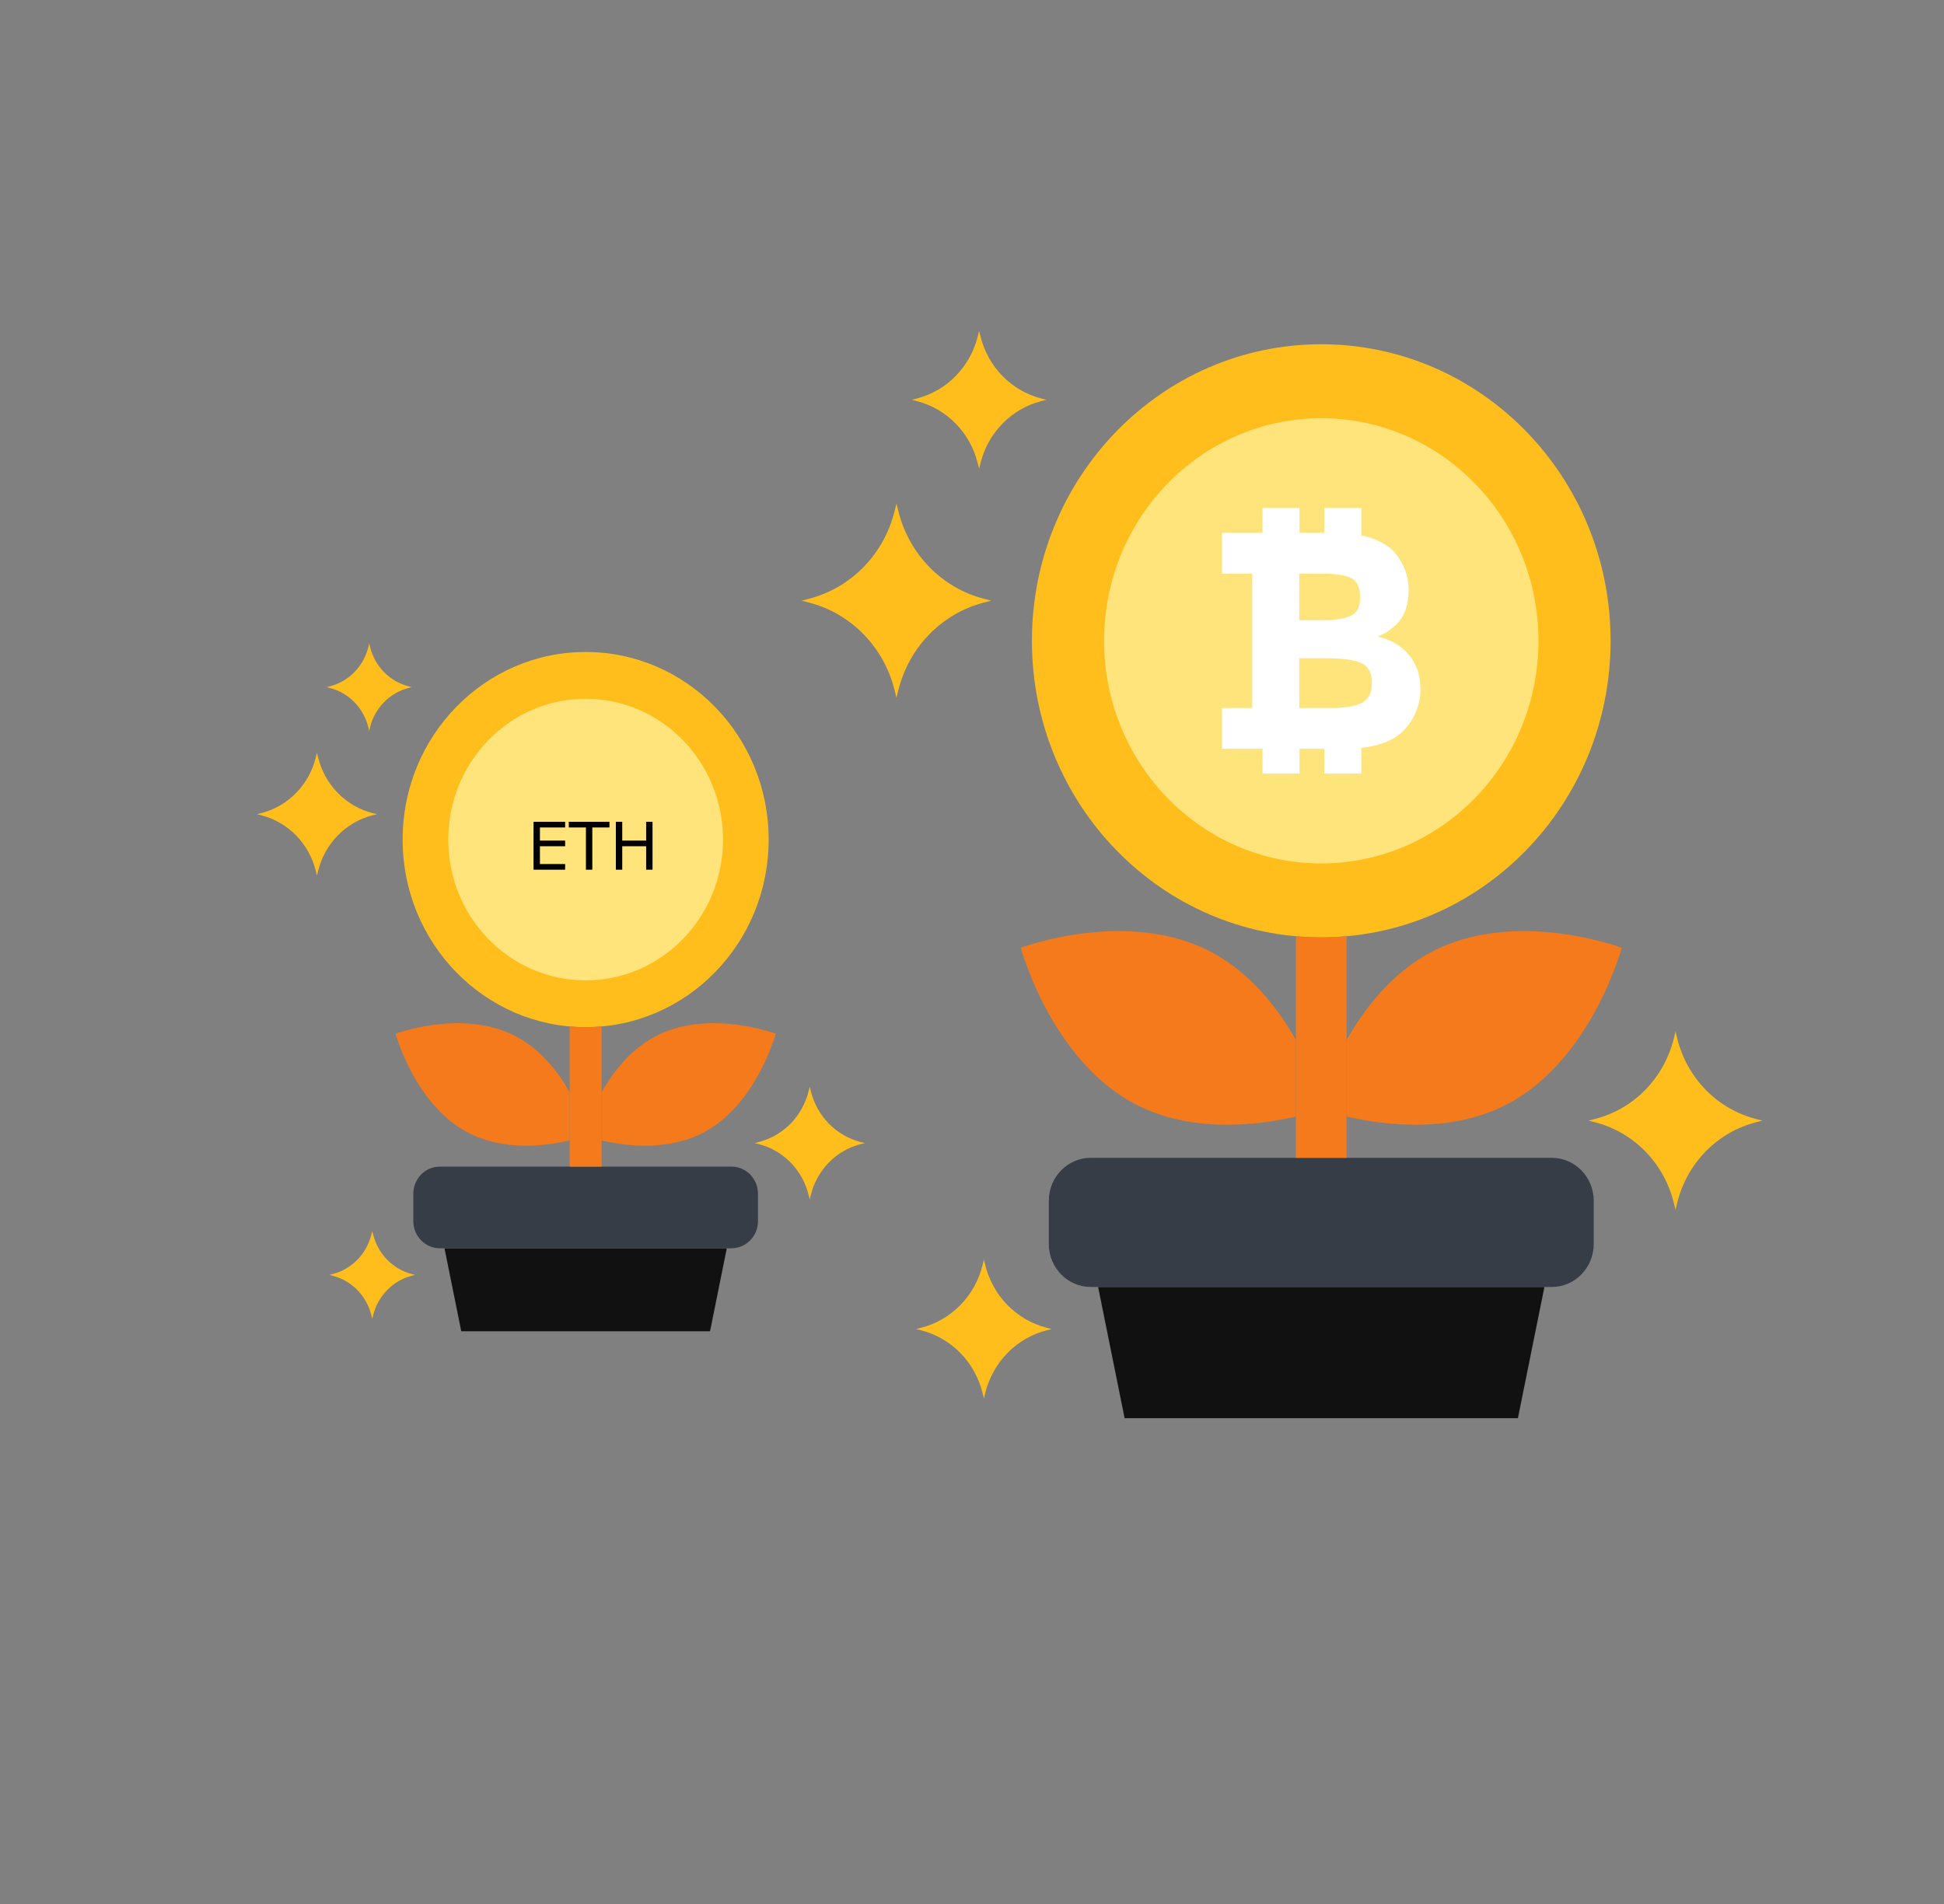 <svg width="295" height="289" viewBox="0 0 295 289" fill="none" xmlns="http://www.w3.org/2000/svg">
<rect x="0" y="0" width="295" height="289" fill="#808080" stroke="none"/>
<path d="M149.334 90.885C146.189 90.077 143.316 88.409 141.023 86.058C138.73 83.707 137.102 80.762 136.314 77.537L136.038 76.417L135.764 77.537C134.975 80.762 133.347 83.707 131.054 86.058C128.76 88.409 125.887 90.077 122.74 90.885L121.649 91.167L122.74 91.448C125.887 92.255 128.76 93.924 131.054 96.275C133.348 98.626 134.976 101.572 135.764 104.797L136.038 105.917L136.314 104.797C137.102 101.572 138.729 98.626 141.022 96.275C143.315 93.924 146.188 92.255 149.334 91.448L150.429 91.167L149.334 90.885ZM158.011 60.481C155.779 59.908 153.741 58.724 152.114 57.056C150.487 55.388 149.332 53.298 148.773 51.01L148.578 50.215L148.383 51.01C147.823 53.298 146.668 55.388 145.041 57.056C143.413 58.724 141.374 59.908 139.142 60.481L138.367 60.681L139.142 60.88C141.374 61.453 143.413 62.637 145.041 64.305C146.669 65.973 147.824 68.063 148.383 70.352L148.578 71.147L148.773 70.352C149.332 68.064 150.486 65.974 152.114 64.305C153.741 62.637 155.779 61.453 158.011 60.88L158.789 60.681L158.011 60.481Z" fill="#FFBE1B"/>
<path d="M266.45 169.827C263.566 169.084 260.932 167.554 258.829 165.398C256.726 163.242 255.233 160.541 254.509 157.584L254.257 156.555L254.007 157.584C253.283 160.542 251.79 163.243 249.686 165.399C247.583 167.555 244.948 169.085 242.063 169.827L241.062 170.084L242.063 170.341C244.948 171.082 247.583 172.612 249.687 174.768C251.79 176.924 253.284 179.625 254.007 182.583L254.257 183.612L254.509 182.583C255.232 179.626 256.725 176.925 258.828 174.769C260.931 172.613 263.566 171.083 266.45 170.341L267.456 170.084L266.45 169.827Z" fill="#FFBE1B"/>
<path d="M170.659 215.245L166.638 195.332H234.363L230.34 215.245H170.659Z" fill="#111111"/>
<path d="M235.482 175.73H165.519C162.006 175.73 159.157 178.651 159.157 182.254V188.806C159.157 192.409 162.006 195.329 165.519 195.329H235.482C238.996 195.329 241.845 192.409 241.845 188.806V182.253C241.845 178.651 238.996 175.73 235.482 175.73Z" fill="#363D47"/>
<path d="M217.219 144.482C211.262 147.621 207.094 153 204.343 157.841V169.463C210.025 170.788 220.172 172.092 228.788 167.552C241.542 160.83 246.096 143.847 246.096 143.847C246.096 143.847 229.973 137.76 217.219 144.482ZM183.783 144.482C171.029 137.76 154.906 143.847 154.906 143.847C154.906 143.847 159.46 160.83 172.215 167.552C180.831 172.092 190.977 170.788 196.659 169.463V157.841C193.908 153 189.741 147.621 183.783 144.482Z" fill="#F47A1B"/>
<path d="M200.498 52.25C176.252 52.25 156.594 72.4 156.594 97.261C156.594 122.119 176.252 142.27 200.498 142.27C224.748 142.27 244.406 122.12 244.406 97.261C244.406 72.4 224.748 52.25 200.498 52.25Z" fill="#FFBE1B"/>
<path d="M200.498 142.279C199.216 142.276 197.935 142.215 196.658 142.098V175.737H204.342V142.098C203.074 142.21 201.794 142.279 200.498 142.279Z" fill="#F47A1B"/>
<path d="M200.5 63.477C182.299 63.477 167.543 78.602 167.543 97.262C167.543 115.921 182.299 131.048 200.5 131.048C218.703 131.048 233.458 115.921 233.458 97.262C233.458 78.602 218.703 63.477 200.5 63.477Z" fill="#FFE37B"/>
<path d="M213.787 99.368C212.611 97.979 211.034 97.062 209.051 96.626C209.6 96.376 209.982 96.196 210.196 96.085C210.408 95.978 210.791 95.703 211.338 95.266C212.956 94.016 213.763 92.109 213.763 89.545C213.763 87.419 213.048 85.514 211.614 83.827C210.821 82.919 209.64 82.201 208.068 81.667C207.578 81.505 207.079 81.373 206.573 81.271V77.102H200.964V80.871H197.201V77.102H191.59V80.871H185.45V87.06H190.024V107.458H185.45V113.648H191.59V117.419H197.201V113.648H200.964V117.419H206.573V113.508C209.623 113.171 211.859 112.211 213.261 110.602C214.784 108.852 215.548 106.835 215.548 104.552C215.547 102.488 214.959 100.763 213.787 99.368ZM197.161 87.058H200.591C202.695 87.058 204.187 87.294 205.071 87.762C205.957 88.231 206.398 89.192 206.398 90.647C206.398 92.099 205.918 93.047 204.958 93.483C203.996 93.92 202.525 94.14 200.546 94.14H197.161V87.058H197.161ZM206.652 106.684C205.627 107.2 204.095 107.457 202.053 107.457H197.161V99.91H201.368C203.745 99.91 205.475 100.152 206.558 100.634C207.641 101.121 208.184 102.121 208.184 103.637C208.184 105.153 207.673 106.168 206.652 106.684Z" fill="white"/>
<path d="M158.808 201.513C156.56 200.936 154.508 199.744 152.869 198.064C151.23 196.384 150.067 194.28 149.503 191.976L149.309 191.176L149.114 191.976C148.551 194.281 147.388 196.385 145.749 198.064C144.111 199.744 142.058 200.936 139.81 201.513L139.031 201.715L139.81 201.917C142.058 202.494 144.11 203.685 145.749 205.364C147.387 207.043 148.55 209.147 149.114 211.451L149.309 212.252L149.503 211.451C150.067 209.147 151.231 207.044 152.869 205.365C154.508 203.686 156.56 202.494 158.808 201.917L159.589 201.715L158.808 201.513Z" fill="#FFBE1B"/>
<path d="M56.507 123.397C54.517 122.886 52.7 121.831 51.249 120.344C49.799 118.857 48.77 116.994 48.271 114.954L48.096 114.245L47.923 114.954C47.424 116.994 46.394 118.857 44.944 120.344C43.493 121.831 41.675 122.886 39.685 123.397L38.995 123.575L39.685 123.753C41.675 124.264 43.493 125.319 44.944 126.806C46.395 128.294 47.424 130.157 47.923 132.197L48.096 132.906L48.271 132.197C48.769 130.157 49.799 128.294 51.249 126.807C52.7 125.319 54.517 124.264 56.507 123.753L57.2 123.575L56.507 123.397ZM61.995 104.166C60.584 103.803 59.294 103.054 58.265 101.999C57.236 100.944 56.505 99.622 56.152 98.175L56.028 97.672L55.905 98.175C55.551 99.622 54.82 100.944 53.791 101.999C52.761 103.055 51.472 103.803 50.06 104.166L49.57 104.292L50.06 104.418C51.472 104.78 52.761 105.529 53.791 106.584C54.821 107.64 55.551 108.962 55.905 110.409L56.028 110.912L56.152 110.409C56.505 108.962 57.236 107.64 58.265 106.585C59.294 105.529 60.583 104.781 61.995 104.418L62.487 104.292L61.995 104.166Z" fill="#FFBE1B"/>
<path d="M130.587 173.329C128.762 172.859 127.096 171.891 125.766 170.527C124.436 169.163 123.491 167.455 123.033 165.585L122.874 164.934L122.716 165.585C122.258 167.456 121.313 169.164 119.983 170.528C118.652 171.891 116.986 172.859 115.161 173.329L114.527 173.491L115.161 173.654C116.986 174.123 118.652 175.091 119.983 176.454C121.314 177.818 122.258 179.527 122.716 181.398L122.874 182.048L123.033 181.398C123.491 179.527 124.435 177.819 125.765 176.455C127.096 175.091 128.762 174.123 130.587 173.654L131.223 173.491L130.587 173.329Z" fill="#FFBE1B"/>
<path d="M69.996 202.057L67.452 189.461H110.291L107.746 202.057H69.996Z" fill="#111111"/>
<path d="M110.999 177.062H66.745C64.522 177.062 62.721 178.91 62.721 181.189V185.333C62.721 187.612 64.522 189.459 66.745 189.459H110.999C113.221 189.459 115.023 187.612 115.023 185.333V181.188C115.023 178.91 113.221 177.062 110.999 177.062Z" fill="#363D47"/>
<path d="M99.446 157.297C95.678 159.283 93.042 162.684 91.302 165.746V173.098C94.895 173.936 101.314 174.761 106.764 171.889C114.831 167.637 117.712 156.895 117.712 156.895C117.712 156.895 107.514 153.045 99.446 157.297ZM78.297 157.297C70.23 153.045 60.031 156.895 60.031 156.895C60.031 156.895 62.912 167.638 70.979 171.889C76.429 174.761 82.847 173.936 86.442 173.098V165.746C84.701 162.684 82.065 159.283 78.297 157.297Z" fill="#F47A1B"/>
<path d="M88.87 98.957C73.533 98.957 61.099 111.703 61.099 127.428C61.099 143.152 73.533 155.898 88.87 155.898C104.209 155.898 116.643 143.152 116.643 127.428C116.643 111.703 104.209 98.957 88.87 98.957Z" fill="#FFBE1B"/>
<path d="M88.87 155.904C88.059 155.902 87.249 155.863 86.441 155.789V177.067H91.302V155.789C90.5 155.86 89.69 155.904 88.87 155.904Z" fill="#F47A1B"/>
<path d="M88.871 106.059C77.358 106.059 68.024 115.626 68.024 127.429C68.024 139.231 77.358 148.8 88.871 148.8C100.385 148.8 109.718 139.231 109.718 127.429C109.718 115.626 100.385 106.059 88.871 106.059Z" fill="#FFE37B"/>
<path d="M62.499 193.371C61.078 193.005 59.779 192.251 58.743 191.189C57.707 190.127 56.971 188.796 56.614 187.338L56.491 186.832L56.368 187.338C56.012 188.796 55.276 190.127 54.239 191.189C53.203 192.252 51.905 193.006 50.483 193.371L49.99 193.498L50.483 193.626C51.904 193.991 53.203 194.745 54.239 195.807C55.276 196.869 56.011 198.199 56.368 199.657L56.491 200.163L56.614 199.657C56.971 198.2 57.707 196.869 58.743 195.807C59.78 194.745 61.078 193.991 62.499 193.626L62.994 193.498L62.499 193.371Z" fill="#FFBE1B"/>
<path d="M85.757 132H80.967V124.729H85.757V125.589H81.934V127.581H85.757V128.44H81.934V131.141H85.757V132ZM92.481 125.589H89.883V132H88.916V125.589H86.318V124.729H92.481V125.589ZM99.019 132H98.052V128.44H94.424V132H93.457V124.729H94.424V127.581H98.052V124.729H99.019V132Z" fill="black"/>
</svg>
